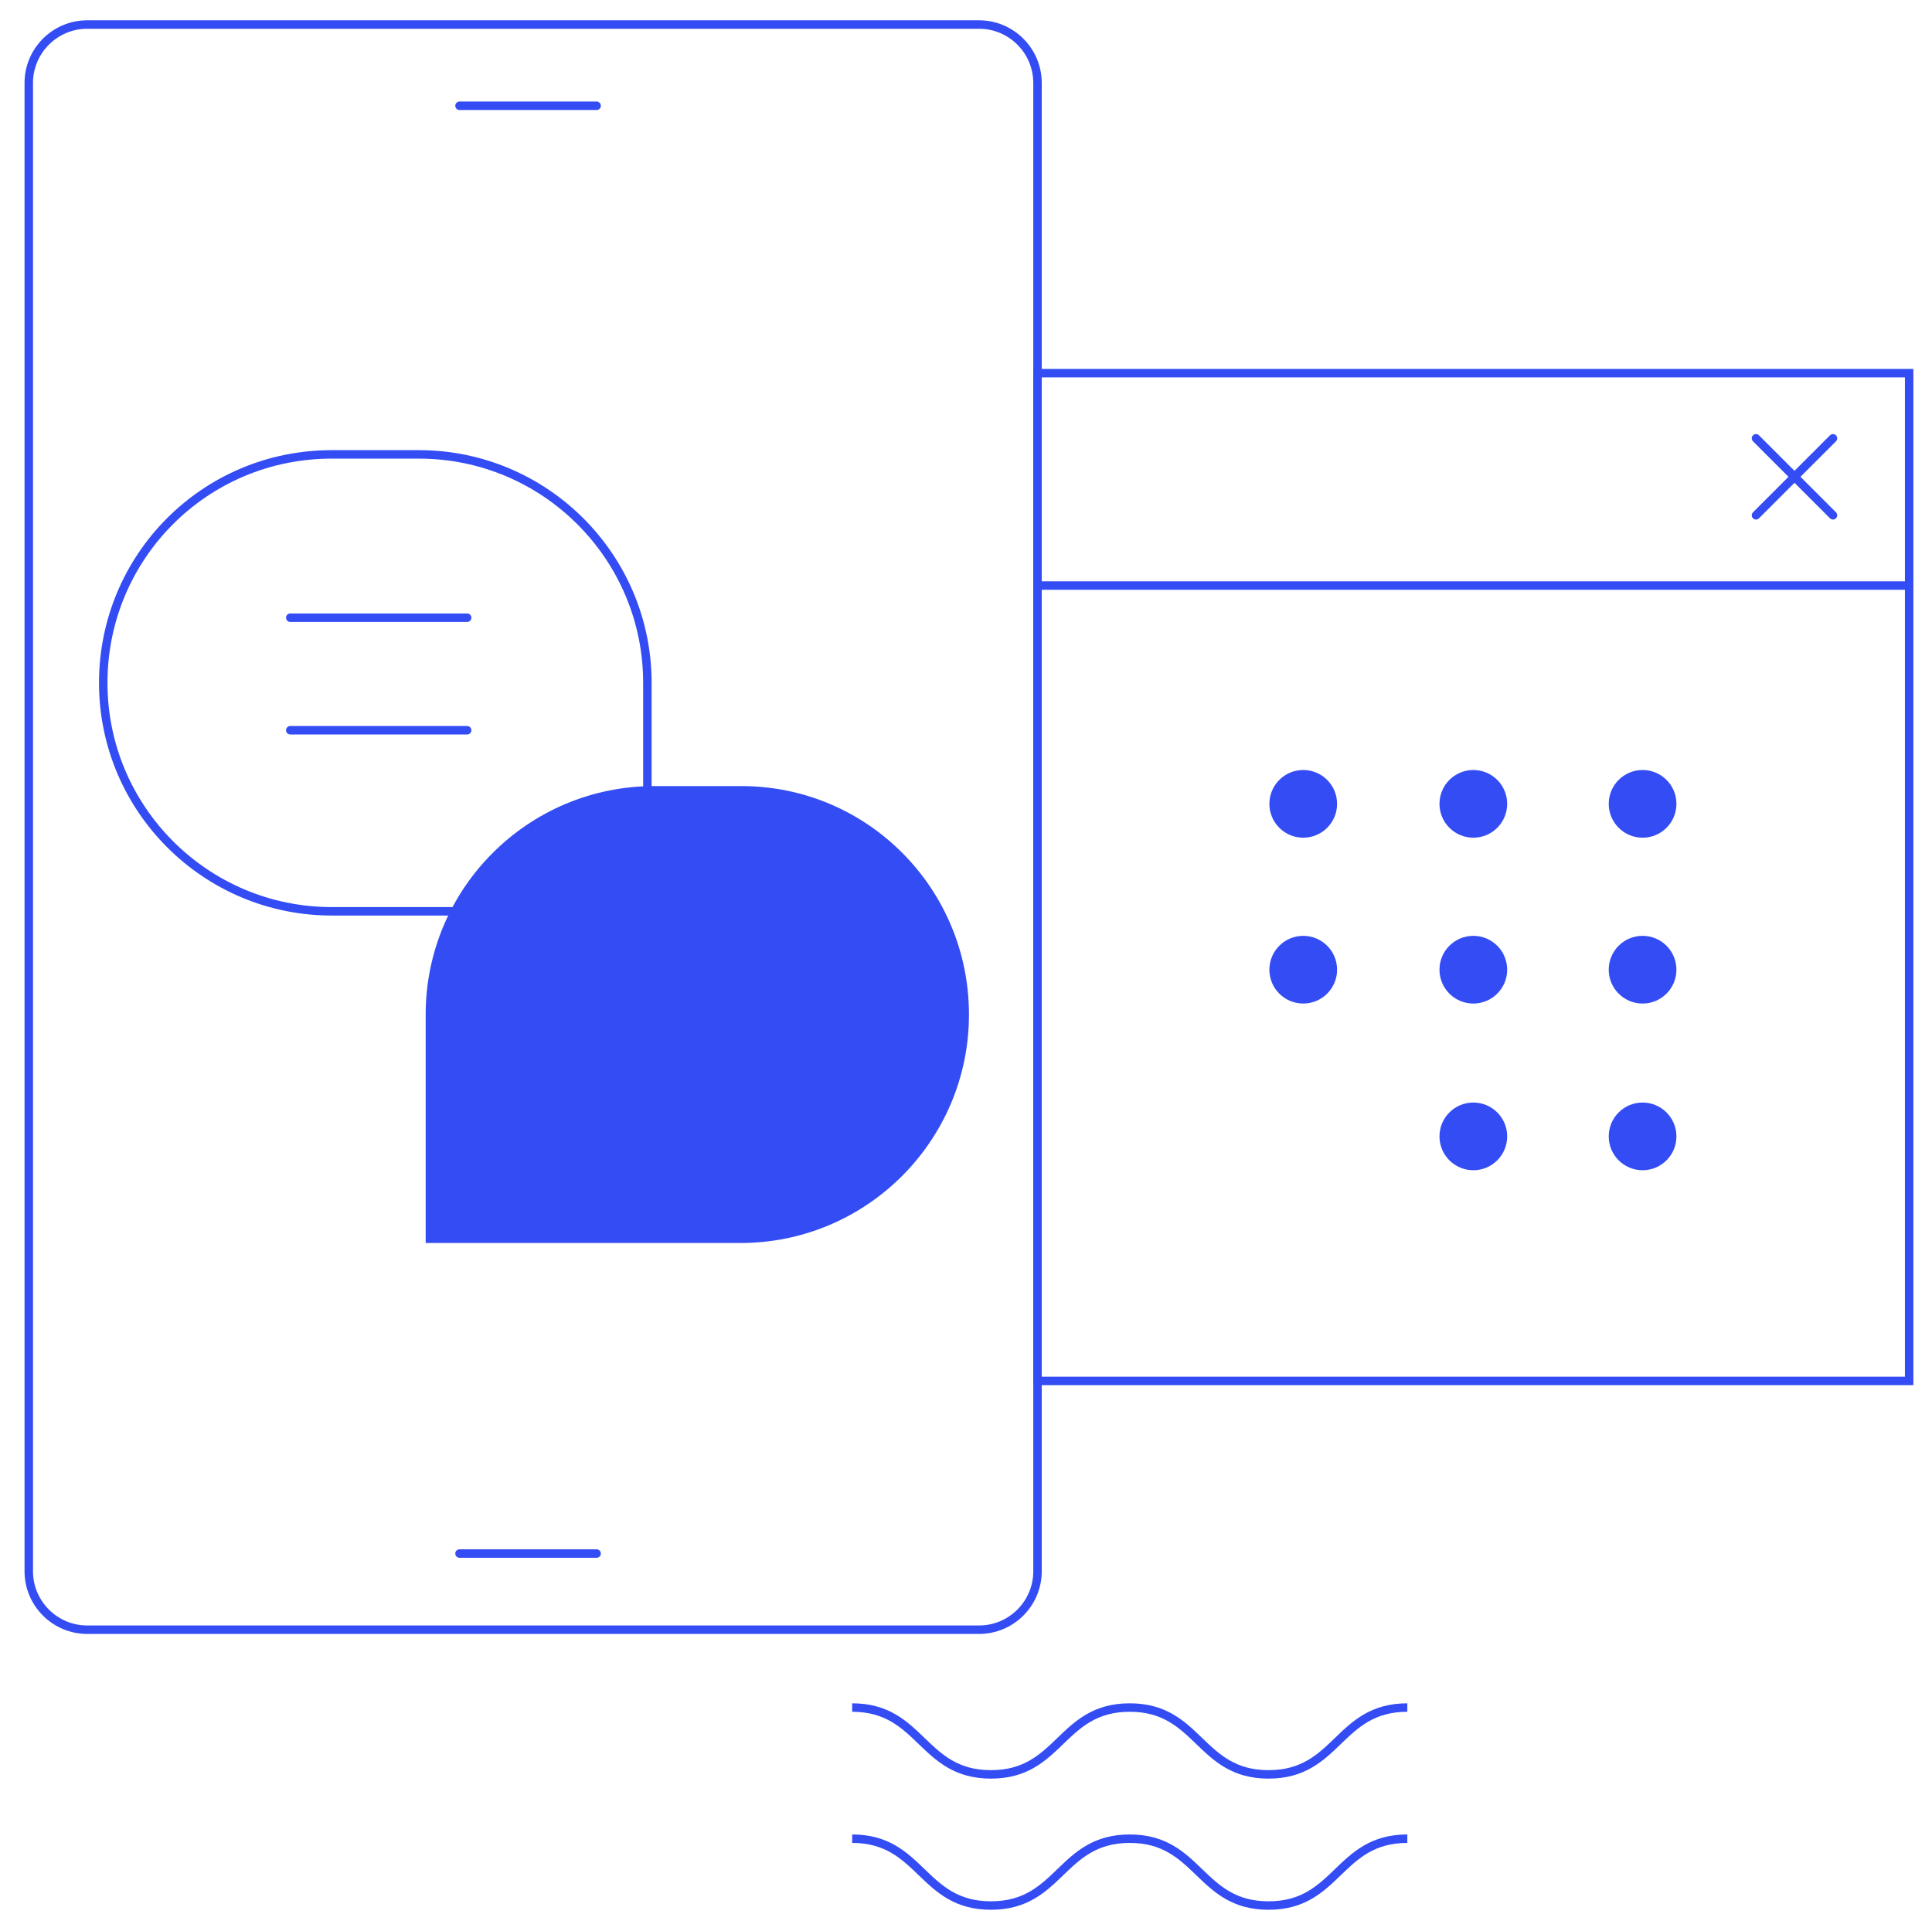 <svg xmlns="http://www.w3.org/2000/svg" xml:space="preserve" id="Layer_1" x="0" y="0" style="enable-background:new 0 0 228.3 228.2" version="1.1" viewBox="0 0 228.3 228.2"><style>.st0{fill:none;stroke:#334cf4;stroke-miterlimit:10}.st1{fill:#334cf4}.st2{fill:none;stroke:#334cf4;stroke-linecap:round;stroke-miterlimit:10}</style><path d="M10.3 2.9h105.4c3.8 0 6.9 3.1 6.9 6.9v175.9c0 3.8-3.1 6.9-6.9 6.9H10.3c-3.8 0-6.9-3.1-6.9-6.9V9.8c0-3.8 3.1-6.9 6.9-6.9z" class="st0"/><path d="M122.6 44.1h103v119.1h-103zM225.6 69.2h-103" class="st0"/><circle cx="174.1" cy="95" r="4" class="st1"/><circle cx="154" cy="95" r="4" class="st1"/><circle cx="194.1" cy="95" r="4" class="st1"/><circle cx="174.1" cy="114.6" r="4" class="st1"/><circle cx="154" cy="114.6" r="4" class="st1"/><circle cx="194.1" cy="114.6" r="4" class="st1"/><circle cx="174.1" cy="134.3" r="4" class="st1"/><circle cx="194.1" cy="134.3" r="4" class="st1"/><path d="m207.5 51.8 9.1 9.1M207.5 60.9l9.1-9.1M54.3 183.6h16.2M34.3 73h20.9M34.3 86.3h20.9M54.3 12.5h16.2" class="st2"/><path d="M39.2 53.7h10.3c14.9 0 27 12.1 27 27v27H39.2c-14.9 0-27-12.1-27-27s12-27 27-27z" class="st0"/><path d="M87.5 146.9H50.3v-27c0-14.9 12.1-27 27-27h10.3c14.9 0 26.9 12.1 26.9 27s-12.1 27-27 27z" class="st1"/><path d="M100.7 217.3c8.2 0 8.2 7.9 16.4 7.9s8.2-7.9 16.4-7.9 8.2 7.9 16.4 7.9 8.2-7.9 16.4-7.9M100.7 201.8c8.2 0 8.2 7.9 16.4 7.9s8.2-7.9 16.4-7.9 8.2 7.9 16.4 7.9 8.2-7.9 16.4-7.9" class="st0"/></svg>
